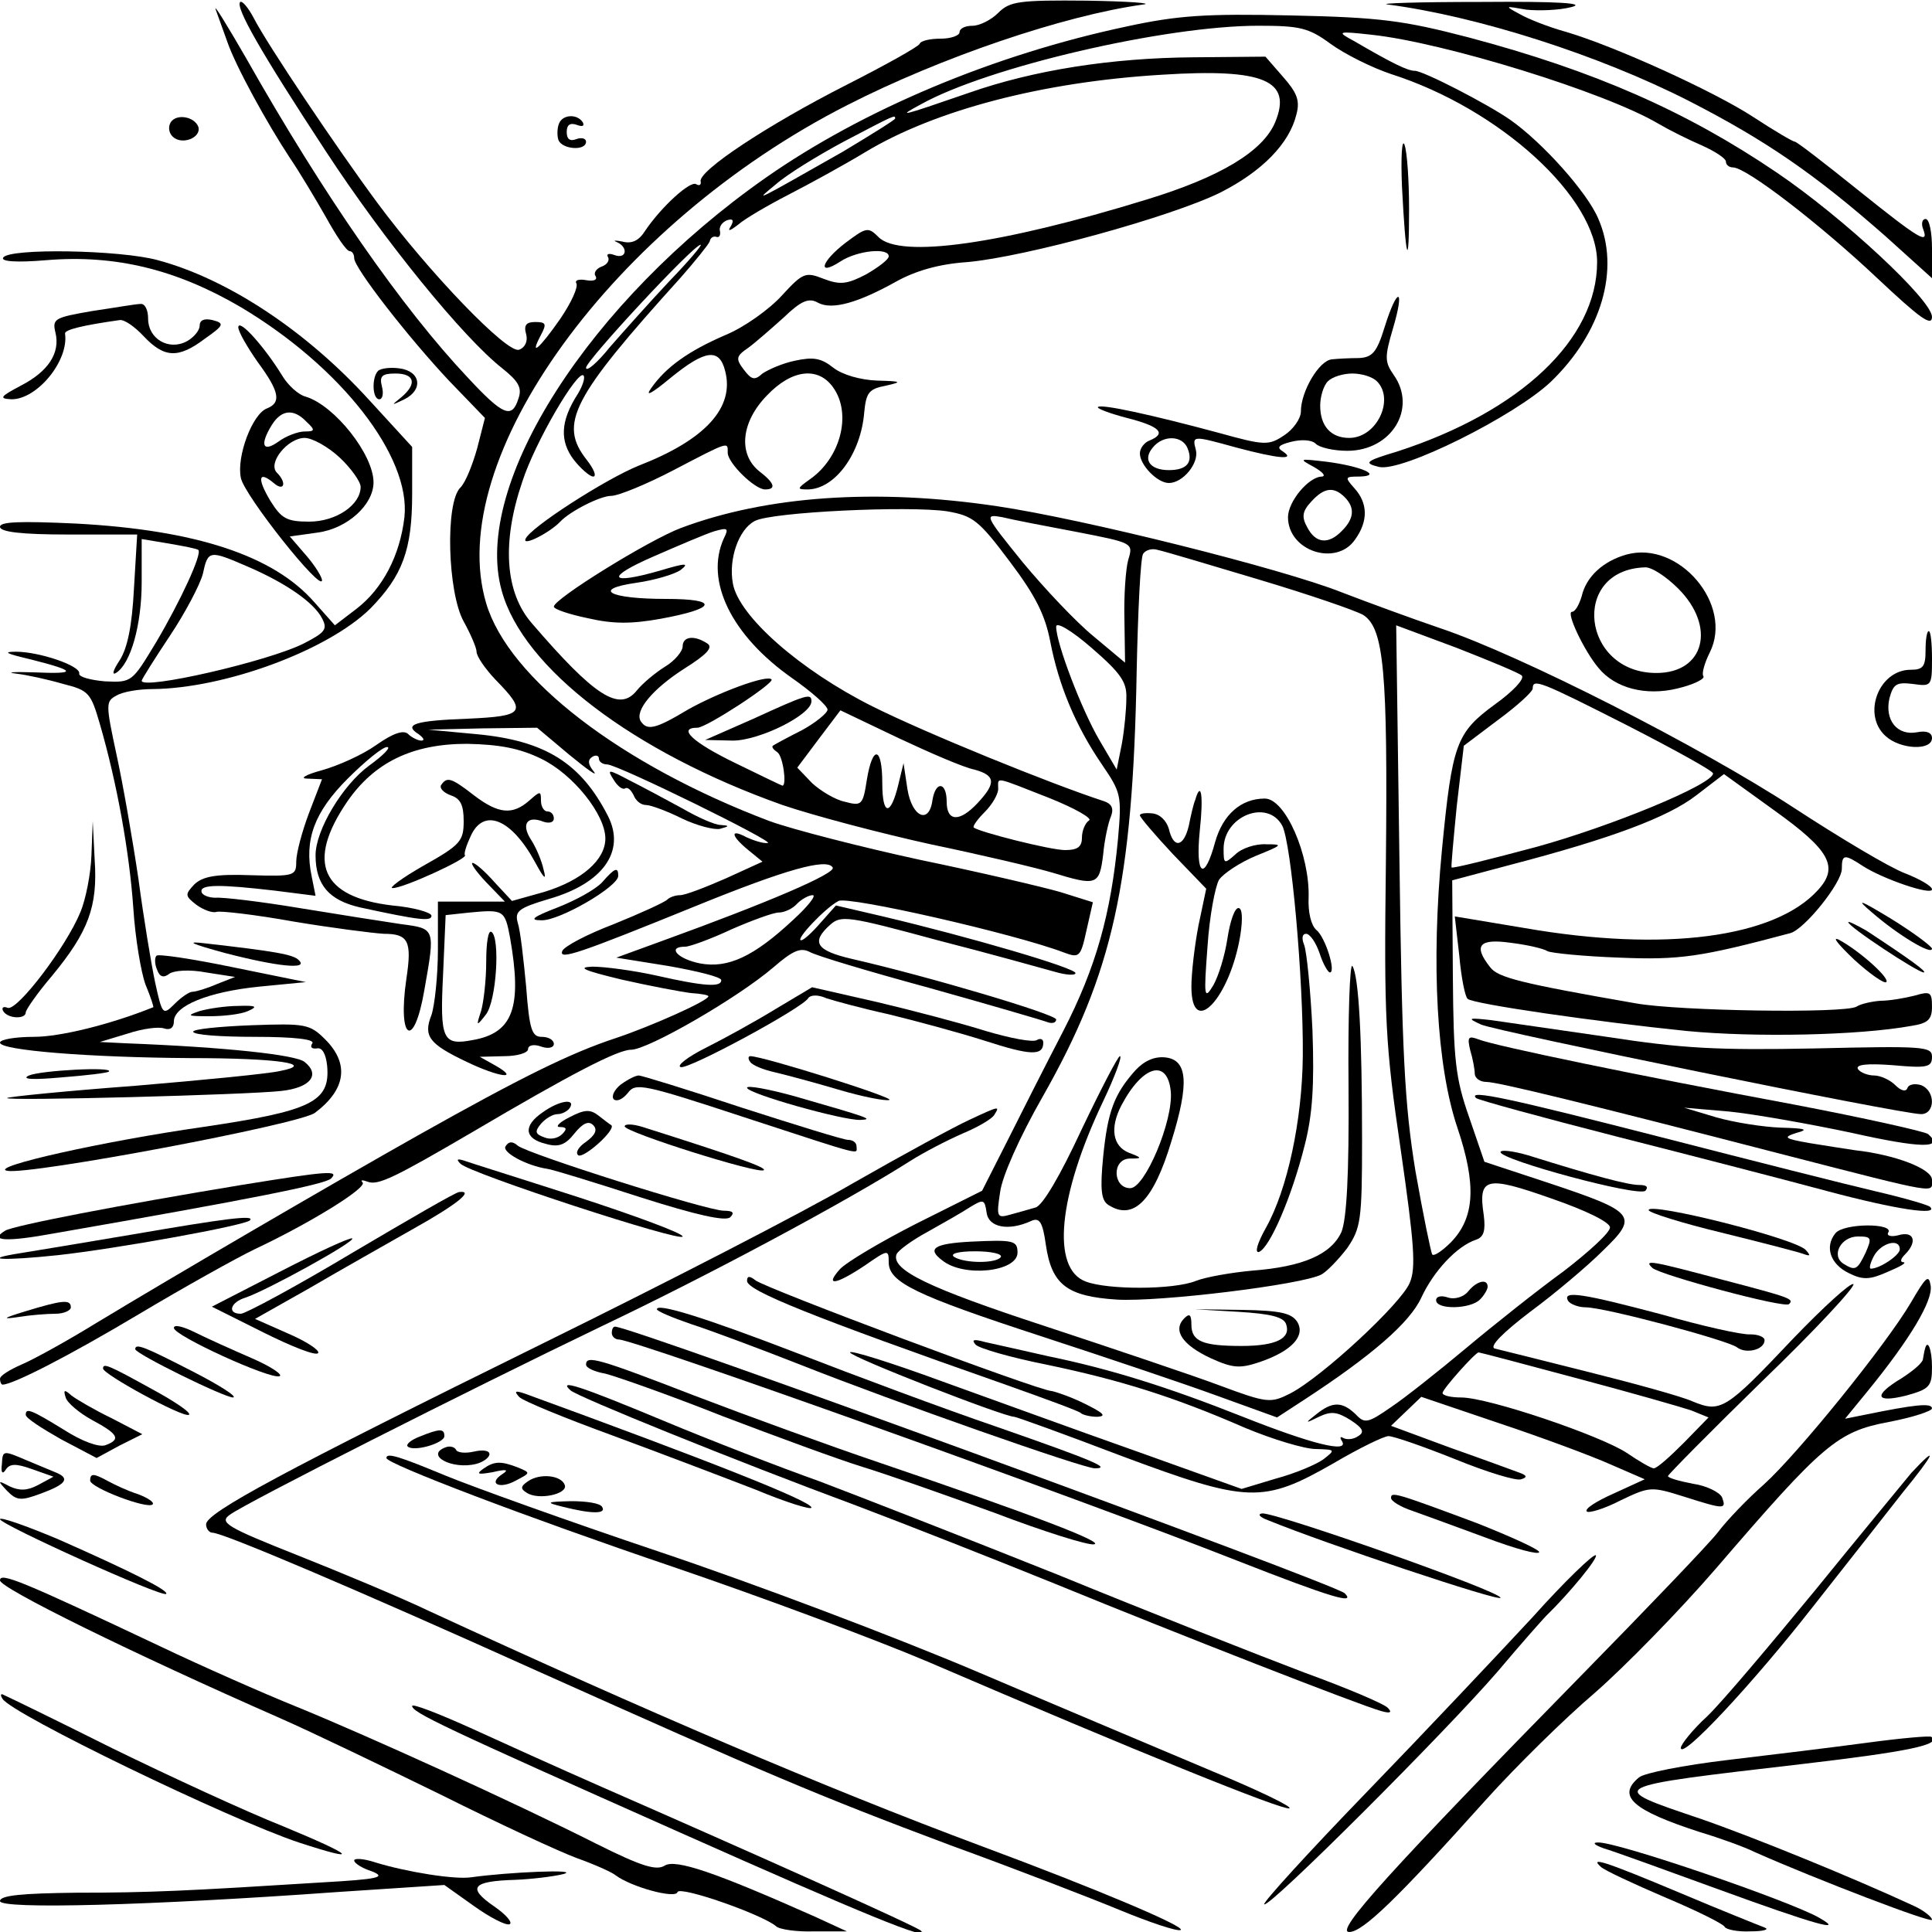 <?xml version="1.0" standalone="no"?>
<!DOCTYPE svg PUBLIC "-//W3C//DTD SVG 20010904//EN"
 "http://www.w3.org/TR/2001/REC-SVG-20010904/DTD/svg10.dtd">
<svg version="1.0" xmlns="http://www.w3.org/2000/svg"
 width="300pt" height="300pt" viewBox="0 0 300 300"
 preserveAspectRatio="xMidYMid meet">
<g transform="translate(0,300) scale(0.1,-0.1)"
fill="#000000" stroke="none">
<path d="M335 2985 c4 -11 12 -33 18 -50 13 -38 62 -127 97 -180 15 -22 40
-64 56 -92 16 -29 32 -53 37 -53 4 0 7 -5 7 -11 0 -15 84 -123 148 -191 l55
-57 -12 -47 c-7 -25 -18 -53 -26 -61 -24 -23 -20 -163 5 -208 11 -20 20 -41
20 -47 0 -7 13 -26 29 -43 50 -51 46 -57 -43 -61 -82 -3 -100 -9 -76 -24 8 -6
10 -10 4 -10 -5 0 -15 5 -20 10 -7 7 -23 2 -50 -17 -21 -15 -59 -32 -84 -39
-26 -7 -35 -13 -23 -13 l23 -1 -20 -52 c-11 -29 -20 -63 -20 -76 0 -22 -3 -23
-71 -21 -54 2 -74 -2 -87 -14 -15 -16 -15 -18 3 -32 11 -8 25 -13 31 -11 5 2
59 -4 120 -15 60 -10 123 -18 140 -19 38 0 44 -11 35 -70 -14 -96 12 -111 28
-17 17 96 17 95 -36 102 -27 4 -97 15 -158 25 -60 10 -119 17 -130 16 -11 0
-21 4 -22 9 -3 12 28 12 114 2 l63 -8 -6 30 c-12 57 4 100 56 152 27 27 54 49
61 49 7 0 -6 -13 -28 -29 -41 -30 -83 -100 -83 -139 0 -46 21 -70 69 -81 92
-20 111 -22 111 -13 0 5 -27 13 -61 16 -110 13 -134 67 -70 161 42 61 101 90
186 90 51 -1 82 -7 115 -23 50 -24 100 -87 100 -124 0 -33 -36 -65 -95 -83
l-50 -14 -27 29 c-15 17 -30 30 -34 30 -4 0 5 -13 21 -30 l29 -30 -52 0 -52 0
0 -74 c0 -41 -5 -87 -10 -102 -13 -33 -4 -45 55 -73 50 -24 83 -28 45 -6 l-25
14 38 1 c20 0 37 5 37 11 0 6 9 8 20 4 11 -4 20 -2 20 4 0 6 -8 11 -19 11 -15
0 -19 11 -24 78 -4 42 -9 87 -13 99 -5 18 1 23 48 37 84 24 120 74 92 129 -42
82 -97 117 -204 127 l-75 7 84 2 85 1 50 -42 c28 -23 45 -35 38 -26 -9 11 -10
18 -2 23 5 3 10 2 10 -3 0 -5 6 -9 13 -9 18 -1 264 -122 249 -122 -7 -1 -22 4
-33 9 -26 14 -24 2 3 -20 l22 -18 -57 -26 c-32 -14 -63 -26 -71 -26 -7 0 -16
-3 -20 -7 -4 -4 -41 -21 -83 -38 -42 -16 -78 -35 -80 -42 -5 -14 25 -4 207 70
140 57 204 75 213 60 6 -9 -102 -55 -262 -113 l-74 -27 81 -13 c45 -8 82 -17
82 -22 0 -11 -25 -10 -100 7 -36 8 -81 14 -100 14 -25 -1 -13 -6 45 -20 44
-10 92 -19 108 -21 15 -1 27 -3 27 -5 0 -7 -90 -47 -144 -65 -70 -23 -147 -61
-307 -151 -135 -76 -380 -219 -499 -291 -47 -29 -100 -58 -117 -65 -18 -8 -33
-17 -33 -22 0 -5 2 -9 4 -9 16 0 102 44 211 109 72 43 153 88 180 101 87 41
176 96 168 104 -4 4 0 4 8 1 16 -6 41 6 164 78 151 89 224 127 245 127 26 0
165 80 221 128 30 26 42 31 56 24 10 -6 94 -31 186 -56 93 -26 175 -50 183
-53 8 -3 14 -1 14 4 0 8 -199 67 -317 94 -56 13 -64 26 -34 53 17 15 27 14
167 -24 82 -21 164 -44 182 -49 17 -5 32 -6 32 -2 0 8 -164 56 -299 88 l-73
17 -24 -27 c-13 -15 -26 -27 -30 -27 -10 0 37 50 58 61 15 8 274 -51 350 -80
24 -9 26 -7 35 34 l10 44 -51 16 c-28 8 -126 31 -218 50 -92 20 -197 47 -233
60 -230 87 -405 221 -440 338 -67 224 197 589 561 774 145 74 336 139 459 156
17 2 -23 5 -87 6 -106 1 -120 -1 -138 -19 -11 -11 -29 -20 -40 -20 -11 0 -20
-4 -20 -10 0 -5 -13 -10 -29 -10 -16 0 -31 -3 -33 -8 -1 -4 -53 -33 -114 -64
-122 -62 -231 -134 -226 -150 1 -5 -2 -7 -7 -4 -9 6 -54 -35 -79 -72 -10 -16
-21 -21 -36 -17 -11 2 -15 2 -8 -1 18 -8 15 -27 -4 -20 -8 3 -13 2 -10 -3 3
-5 -1 -12 -10 -15 -8 -3 -13 -10 -9 -15 3 -6 -4 -8 -15 -6 -11 2 -18 0 -15 -5
3 -6 -8 -30 -25 -55 -32 -46 -49 -61 -30 -25 9 17 8 20 -9 20 -14 0 -18 -5
-14 -19 3 -11 -2 -21 -11 -24 -18 -7 -140 120 -220 228 -63 85 -171 246 -192
287 -9 17 -18 27 -21 25 -8 -8 32 -78 133 -232 91 -139 213 -289 274 -337 25
-20 31 -30 25 -47 -10 -32 -24 -26 -78 32 -102 108 -224 283 -345 497 -30 52
-51 86 -47 75z m897 -1413 c-62 -58 -102 -76 -145 -68 -35 7 -52 26 -23 26 7
0 40 12 72 27 32 14 65 26 73 26 9 0 22 6 29 14 7 7 18 13 24 13 6 0 -7 -17
-30 -38z m-440 -28 c19 -108 5 -148 -58 -159 -47 -9 -51 1 -46 102 l4 92 37 4
c53 5 55 4 63 -39z"/>
<path d="M755 1507 c0 -29 -4 -63 -8 -77 -8 -24 -7 -24 7 -6 17 20 23 121 9
129 -5 3 -8 -18 -8 -46z"/>
<path d="M2155 2993 c138 -18 327 -78 468 -150 119 -61 196 -114 305 -210 l72
-65 0 46 c0 25 -4 46 -10 46 -5 0 -7 -7 -4 -15 10 -26 -5 -17 -101 60 -51 41
-95 75 -98 75 -3 0 -32 17 -64 38 -61 40 -217 111 -293 133 -25 7 -56 19 -70
27 -24 13 -24 13 10 7 19 -2 51 -1 70 4 24 6 -19 9 -140 8 -96 0 -161 -2 -145
-4z"/>
<path d="M1750 2959 c-208 -44 -411 -130 -561 -235 -274 -192 -456 -476 -410
-641 33 -121 205 -251 436 -333 50 -17 153 -44 230 -61 77 -16 162 -36 189
-44 69 -21 73 -20 79 28 2 23 8 50 12 59 5 13 1 20 -11 24 -83 27 -277 106
-359 147 -112 56 -208 140 -217 191 -7 38 9 84 34 97 26 14 240 24 299 15 40
-7 49 -14 97 -78 40 -53 55 -83 63 -125 13 -67 39 -130 80 -190 30 -44 31 -48
25 -116 -11 -116 -34 -199 -85 -298 -27 -52 -66 -129 -87 -171 l-39 -77 -102
-51 c-55 -28 -109 -60 -119 -71 -24 -27 -6 -24 39 6 36 25 37 25 37 5 0 -31
41 -51 237 -115 98 -32 220 -73 272 -92 l94 -34 43 28 c104 68 163 119 181
158 19 41 55 80 85 90 12 4 15 14 12 38 -9 59 3 62 105 26 55 -19 91 -37 91
-45 0 -8 -33 -38 -72 -68 -40 -29 -108 -83 -151 -119 -43 -36 -96 -78 -117
-92 -36 -25 -41 -26 -55 -11 -21 20 -36 20 -61 0 -18 -14 -18 -15 4 -4 19 9
28 8 49 -5 20 -13 22 -19 12 -25 -7 -5 -17 -6 -23 -3 -5 3 -6 1 -2 -5 11 -19
-48 -4 -154 38 -116 46 -205 74 -302 94 -40 9 -84 19 -98 22 -18 5 -22 4 -15
-4 6 -6 55 -20 110 -31 115 -24 198 -50 308 -98 43 -18 93 -33 110 -33 31 -1
31 -1 12 -16 -11 -8 -44 -22 -74 -30 l-53 -16 -162 58 c-88 31 -225 81 -303
109 -79 29 -143 49 -143 45 0 -7 239 -100 255 -100 3 0 78 -27 167 -61 196
-73 219 -74 329 -11 39 23 78 42 85 42 8 0 54 -16 104 -36 49 -20 95 -34 102
-31 10 3 9 6 -2 10 -8 3 -57 21 -108 39 l-92 34 24 23 23 22 121 -41 c66 -22
144 -51 173 -64 l53 -23 -48 -22 c-27 -12 -46 -24 -42 -28 3 -3 27 4 52 17 46
22 48 22 99 6 63 -20 66 -20 59 -1 -4 8 -24 18 -45 21 -21 4 -39 9 -39 12 0 2
66 69 147 148 81 78 144 146 141 150 -4 3 -46 -35 -94 -85 -105 -111 -112
-115 -156 -97 -18 8 -91 28 -163 46 -71 18 -136 34 -144 36 -9 3 13 25 55 57
38 28 89 71 113 95 56 54 51 60 -84 105 l-100 33 -24 70 c-21 60 -24 88 -25
218 l-1 149 90 24 c157 41 245 74 289 108 l43 33 79 -57 c85 -61 100 -87 67
-123 -67 -74 -238 -97 -456 -59 l-108 18 7 -61 c3 -34 9 -64 13 -67 8 -8 203
-36 341 -50 105 -10 265 -7 348 8 26 4 32 10 32 30 0 23 -3 24 -27 17 -16 -4
-39 -8 -53 -8 -14 -1 -31 -5 -37 -9 -17 -11 -276 -7 -343 5 -178 31 -214 40
-226 56 -27 34 -17 45 32 38 25 -3 51 -9 57 -13 6 -3 56 -8 111 -10 95 -4 127
1 266 38 22 6 80 78 80 100 0 23 4 23 33 4 31 -20 107 -46 107 -36 0 5 -19 16
-42 25 -24 9 -101 55 -173 102 -142 93 -424 237 -550 279 -44 15 -112 40 -151
55 -93 37 -401 114 -536 134 -188 28 -358 16 -491 -34 -50 -19 -197 -110 -197
-122 0 -4 24 -12 53 -18 39 -9 67 -9 112 -1 88 16 93 31 9 31 -88 0 -116 15
-46 25 28 4 59 13 69 20 14 11 8 11 -32 -1 -80 -23 -86 -11 -10 22 39 17 81
35 94 39 21 6 23 5 15 -11 -30 -66 12 -151 106 -217 30 -21 55 -43 55 -49 0
-5 -18 -20 -40 -32 -22 -11 -42 -22 -45 -24 -2 -2 1 -6 7 -10 9 -6 15 -52 8
-52 -1 0 -34 16 -73 35 -66 32 -91 55 -59 55 14 0 121 70 115 75 -7 8 -84 -21
-130 -47 -50 -30 -63 -33 -73 -18 -10 16 18 50 68 82 35 22 45 33 35 39 -20
13 -38 11 -38 -5 0 -7 -12 -22 -27 -31 -16 -10 -35 -26 -44 -37 -27 -34 -65
-10 -163 104 -42 48 -47 126 -15 220 20 62 86 174 95 165 3 -3 -1 -16 -9 -29
-27 -42 -28 -73 -6 -102 11 -14 25 -26 30 -26 6 0 1 12 -10 26 -44 56 -23 96
146 283 22 25 43 51 45 56 1 6 6 9 11 7 4 -1 6 3 5 9 -2 6 3 14 11 17 9 3 11
0 6 -9 -6 -9 -2 -8 11 2 10 9 46 30 79 47 33 17 86 46 119 66 108 65 275 109
461 120 158 10 202 -9 175 -74 -19 -45 -85 -85 -200 -120 -224 -69 -383 -92
-416 -58 -16 16 -19 15 -51 -9 -38 -29 -45 -53 -8 -29 26 17 75 22 75 8 0 -5
-16 -17 -35 -28 -29 -15 -40 -17 -66 -7 -28 11 -32 10 -65 -26 -19 -21 -58
-49 -87 -61 -58 -25 -93 -50 -116 -83 -10 -14 1 -8 30 16 54 44 76 47 85 11
15 -57 -31 -107 -134 -147 -52 -21 -170 -97 -176 -114 -5 -12 38 10 54 27 15
16 62 40 79 40 11 0 55 18 97 40 88 46 84 44 84 27 0 -16 42 -57 58 -57 18 0
15 10 -10 29 -32 27 -27 76 13 117 39 41 80 45 103 12 29 -41 11 -109 -36
-142 -21 -15 -21 -16 -3 -16 42 1 82 56 87 120 3 30 7 36 33 41 27 6 25 7 -13
8 -26 1 -54 9 -68 20 -19 15 -31 17 -59 11 -20 -4 -42 -14 -51 -20 -12 -11
-17 -10 -29 6 -13 17 -12 21 7 34 11 8 36 30 55 47 27 26 39 31 53 23 22 -12
63 0 122 33 29 16 65 27 110 30 90 8 316 70 393 108 65 33 107 76 118 121 6
22 1 34 -21 59 l-27 31 -112 -1 c-128 -1 -248 -20 -348 -55 -110 -38 -112 -38
-75 -18 104 58 379 122 524 122 64 0 78 -3 112 -28 22 -16 64 -37 94 -47 169
-54 320 -192 320 -292 0 -120 -119 -232 -310 -294 -50 -15 -53 -18 -29 -24 35
-9 211 79 267 132 79 76 108 175 74 253 -17 41 -87 119 -137 154 -36 25 -135
76 -148 76 -11 0 -34 11 -94 46 -28 15 -27 16 27 10 112 -12 362 -89 445 -138
17 -10 47 -25 68 -34 20 -9 37 -20 37 -25 0 -5 5 -9 11 -9 21 0 136 -89 223
-171 67 -63 86 -77 86 -61 0 26 -139 155 -241 224 -140 95 -283 158 -479 210
-100 26 -136 31 -275 34 -133 3 -176 0 -255 -17z m-360 -143 c0 -2 -37 -25
-82 -52 -141 -80 -137 -78 -103 -50 17 15 64 44 105 66 80 42 80 42 80 36z
m-351 -253 c-30 -32 -71 -78 -92 -102 -20 -25 -37 -39 -37 -32 0 11 167 191
178 191 3 0 -19 -26 -49 -57z m633 -389 c87 -17 88 -17 80 -43 -4 -14 -7 -56
-6 -93 l1 -67 -49 41 c-27 22 -76 74 -110 115 -59 73 -60 75 -32 70 16 -4 68
-14 116 -23z m283 -74 c77 -23 150 -48 162 -55 32 -21 38 -87 35 -385 -3 -242
-1 -282 23 -445 21 -146 24 -184 14 -207 -13 -32 -137 -147 -186 -172 -30 -15
-35 -15 -110 13 -43 16 -165 57 -271 92 -180 59 -238 87 -230 111 2 6 24 22
48 35 25 14 55 31 67 39 20 12 22 12 25 -9 3 -23 34 -29 69 -13 13 6 18 -1 23
-37 9 -62 33 -80 110 -85 66 -4 288 23 318 39 9 5 27 24 40 41 21 31 23 43 23
168 0 160 -5 254 -15 270 -4 6 -7 -78 -6 -187 1 -138 -3 -206 -11 -226 -16
-35 -60 -54 -138 -60 -33 -3 -73 -10 -88 -16 -35 -14 -137 -14 -171 -1 -54 20
-43 133 27 280 18 38 30 70 26 70 -3 0 -30 -52 -60 -115 -33 -71 -60 -117 -71
-120 -10 -3 -28 -8 -39 -11 -21 -6 -22 -4 -16 35 3 24 30 85 66 148 109 192
140 331 146 660 2 95 6 177 10 183 4 6 14 9 23 6 10 -2 80 -23 157 -46z m-206
-184 c0 -17 -3 -49 -7 -71 l-8 -40 -27 46 c-27 46 -67 150 -67 176 0 8 24 -6
55 -33 45 -39 55 -53 54 -78z m614 35 c5 -5 -14 -25 -42 -45 -60 -44 -66 -61
-82 -226 -17 -178 -8 -336 24 -431 30 -89 27 -140 -10 -178 -13 -13 -26 -22
-29 -19 -2 3 -14 61 -26 129 -17 104 -21 182 -25 486 l-5 362 94 -35 c51 -20
97 -39 101 -43z m165 -78 c72 -37 132 -70 132 -74 0 -17 -158 -82 -274 -114
-71 -19 -131 -34 -132 -32 -1 1 3 44 8 95 l11 94 53 40 c30 22 54 44 54 49 0
16 12 11 148 -58z m-1015 -68 c33 -9 34 -21 5 -52 -28 -30 -48 -29 -48 2 0 31
-17 33 -22 3 -5 -39 -32 -27 -39 17 l-6 40 -8 -33 c-12 -50 -25 -49 -25 2 0
57 -15 60 -24 5 -6 -39 -8 -41 -34 -34 -15 3 -38 17 -51 29 l-23 24 33 44 34
45 90 -43 c49 -23 102 -46 118 -49z m116 -44 c40 -16 68 -32 62 -35 -6 -4 -11
-16 -11 -27 0 -14 -7 -19 -26 -19 -23 0 -133 28 -142 35 -2 2 6 13 17 24 12
12 21 28 21 36 0 19 -8 20 79 -14z m819 -901 c83 -22 163 -45 178 -50 l27 -11
-38 -39 c-22 -22 -42 -40 -47 -40 -4 0 -23 11 -42 24 -41 27 -215 86 -257 86
-16 0 -29 3 -29 7 0 6 51 63 56 63 2 0 70 -18 152 -40z"/>
<path d="M1856 1758 c-3 -7 -7 -25 -10 -40 -8 -34 -24 -36 -31 -5 -4 13 -14
23 -26 24 -10 1 -19 0 -19 -3 0 -3 23 -30 51 -60 l52 -54 -12 -57 c-6 -31 -11
-74 -11 -95 0 -82 60 -18 76 80 4 26 3 42 -3 42 -6 0 -13 -21 -17 -47 -4 -27
-14 -59 -22 -73 -14 -23 -15 -19 -9 60 3 47 12 94 18 104 7 10 33 27 57 37 42
17 43 18 16 18 -16 1 -38 -6 -48 -16 -17 -15 -18 -15 -18 9 0 51 68 78 91 36
14 -26 33 -238 32 -358 -1 -100 -24 -207 -57 -266 -14 -25 -18 -40 -11 -38 17
7 51 86 71 166 12 47 15 92 12 178 -3 63 -9 123 -13 133 -4 10 -3 17 3 17 6 0
15 -13 21 -30 5 -16 13 -30 16 -30 10 0 -7 55 -21 66 -8 7 -13 27 -12 50 2 66
-36 154 -68 154 -37 0 -65 -25 -77 -67 -17 -63 -31 -53 -24 17 6 55 2 79 -7
48z"/>
<path d="M1763 1338 c-33 -37 -43 -64 -50 -134 -5 -51 -3 -68 8 -75 39 -25 70
6 98 99 28 90 25 126 -9 130 -17 2 -33 -5 -47 -20z m55 -33 c4 -45 -40 -150
-63 -150 -27 0 -29 45 -1 46 20 0 20 1 -1 9 -25 10 -30 38 -12 73 33 63 72 74
77 22z"/>
<path d="M1508 1072 c-58 -3 -69 -11 -45 -29 33 -27 117 -18 117 12 0 19 -7
20 -72 17z m46 -24 c-7 -10 -55 -10 -72 0 -8 5 5 9 32 9 25 0 43 -4 40 -9z"/>
<path d="M1923 963 c50 -3 70 -8 74 -19 8 -22 -15 -34 -69 -34 -60 0 -78 7
-78 33 0 16 -3 18 -11 10 -19 -19 -2 -42 41 -62 35 -16 46 -16 76 -6 50 17 72
41 58 63 -9 13 -26 17 -85 18 l-74 1 68 -4z"/>
<path d="M265 2810 c-4 -7 -3 -16 3 -22 14 -14 45 -2 40 15 -6 16 -34 21 -43
7z"/>
<path d="M868 2808 c-3 -7 -3 -19 -1 -25 5 -15 43 -18 43 -3 0 5 -7 7 -15 4
-10 -4 -15 0 -15 11 0 11 5 15 16 11 8 -3 12 -2 9 4 -9 14 -32 12 -37 -2z"/>
<path d="M2177 2710 c6 -116 11 -131 11 -35 0 44 -3 89 -7 100 -4 11 -6 -18
-4 -65z"/>
<path d="M5 2600 c-4 -6 20 -8 67 -4 108 9 203 -15 302 -73 156 -93 264 -232
254 -326 -7 -60 -34 -111 -74 -142 l-34 -26 -32 36 c-63 72 -183 112 -370 122
-86 4 -118 3 -118 -5 0 -8 33 -12 106 -12 l107 0 -5 -84 c-3 -58 -10 -92 -22
-111 -10 -15 -13 -24 -6 -20 23 14 40 75 40 141 l0 67 42 -7 c23 -4 44 -8 46
-10 6 -6 -27 -78 -66 -144 -37 -61 -37 -62 -79 -60 -23 2 -41 7 -40 12 3 12
-62 34 -98 34 -22 0 -15 -3 23 -12 71 -18 73 -23 4 -20 -31 1 -44 0 -27 -2 17
-2 49 -9 73 -16 40 -10 43 -14 57 -62 27 -93 46 -200 52 -286 3 -47 12 -100
19 -119 8 -19 13 -35 12 -35 -67 -27 -145 -46 -185 -46 -29 0 -53 -4 -53 -9 0
-12 139 -23 295 -24 136 0 197 -9 140 -20 -16 -4 -118 -14 -225 -23 -107 -8
-197 -17 -199 -19 -5 -5 374 5 426 11 45 5 61 25 36 45 -13 11 -122 23 -278
29 l-40 2 43 13 c24 8 49 11 57 8 9 -3 15 1 15 11 0 24 53 46 133 54 l72 7
-113 23 c-63 13 -116 21 -119 18 -3 -3 -3 -13 1 -22 4 -11 10 -13 19 -6 7 5
31 7 57 2 l45 -7 -28 -11 c-16 -7 -33 -12 -38 -12 -5 0 -17 -8 -28 -19 -18
-18 -19 -17 -30 33 -6 28 -18 101 -26 161 -9 61 -24 147 -34 193 -17 79 -17
83 0 92 10 6 35 10 56 10 112 1 272 60 338 125 50 51 65 91 65 178 l0 73 -66
72 c-99 109 -221 189 -329 218 -58 16 -231 19 -240 4z m380 -480 c58 -25 102
-55 115 -80 9 -17 5 -22 -28 -39 -55 -28 -252 -73 -252 -58 0 2 20 34 44 70
24 36 47 80 51 96 8 37 10 37 70 11z"/>
<path d="M2150 2492 c-12 -39 -19 -47 -40 -48 -14 0 -33 -1 -42 -2 -20 -2 -48
-50 -48 -81 0 -11 -12 -28 -26 -37 -24 -16 -30 -16 -102 4 -104 28 -182 45
-187 40 -3 -2 18 -10 45 -17 51 -13 62 -24 35 -35 -8 -3 -15 -12 -15 -20 0
-18 27 -46 45 -46 22 0 47 31 42 51 -6 23 -6 23 63 4 64 -17 93 -20 72 -6 -10
6 -7 10 13 15 16 4 32 3 38 -3 6 -6 28 -11 49 -11 69 0 109 66 72 118 -14 20
-14 28 -1 72 19 64 7 66 -13 2z m-12 -84 c28 -28 0 -88 -43 -88 -28 0 -45 18
-45 50 0 14 5 31 12 38 7 7 24 12 38 12 14 0 31 -5 38 -12z m-294 -104 c9 -22
-1 -34 -29 -34 -29 0 -41 16 -25 35 16 20 46 19 54 -1z"/>
<path d="M143 2517 c-58 -10 -62 -12 -57 -33 8 -32 -11 -61 -54 -83 -32 -17
-34 -20 -14 -21 40 0 89 60 83 102 -1 6 28 13 85 21 7 1 23 -10 37 -25 32 -34
54 -35 95 -4 30 21 31 24 12 29 -13 3 -20 0 -20 -9 0 -7 -9 -18 -20 -24 -28
-15 -60 4 -60 35 0 14 -5 24 -12 23 -7 0 -41 -6 -75 -11z"/>
<path d="M370 2492 c0 -7 14 -31 30 -54 34 -46 37 -63 15 -72 -23 -8 -48 -75
-41 -108 5 -27 126 -179 126 -159 0 5 -11 23 -25 39 l-25 29 43 6 c46 6 87 43
87 78 0 43 -60 119 -105 133 -12 3 -28 18 -37 33 -27 44 -67 89 -68 75z m106
-147 c14 -13 13 -15 -3 -15 -10 0 -29 -7 -41 -16 -24 -17 -29 -5 -10 26 15 24
34 26 54 5z m52 -56 c17 -16 32 -37 32 -45 0 -28 -38 -54 -80 -54 -35 0 -43 5
-60 32 -21 35 -19 48 5 28 16 -14 21 0 5 16 -15 15 17 54 43 54 12 0 37 -14
55 -31z"/>
<path d="M587 2424 c-10 -10 -9 -44 2 -44 5 0 7 9 4 20 -4 16 0 20 21 20 30 0
34 -16 9 -37 -16 -13 -16 -13 5 -3 30 15 25 44 -8 48 -14 2 -29 0 -33 -4z"/>
<path d="M2040 2275 c14 -8 19 -14 13 -15 -21 0 -53 -39 -53 -63 0 -53 75 -77
104 -35 21 29 20 57 -1 80 -15 17 -15 18 8 18 37 1 3 16 -51 23 -43 5 -44 5
-20 -8z m48 -47 c16 -16 15 -33 -4 -52 -21 -22 -41 -20 -54 5 -9 16 -8 25 6
40 20 22 35 24 52 7z"/>
<path d="M2526 2139 c-36 -10 -63 -34 -70 -65 -4 -13 -10 -24 -15 -24 -10 0
19 -61 41 -87 26 -32 74 -44 123 -32 25 6 43 15 40 19 -3 4 2 21 10 37 37 74
-48 174 -129 152z m80 -53 c59 -59 41 -131 -34 -131 -116 0 -134 160 -18 164
10 1 33 -14 52 -33z"/>
<path d="M2990 1990 c0 -25 -4 -30 -23 -30 -50 0 -76 -70 -39 -103 23 -21 72
-23 72 -3 0 8 -8 12 -23 9 -31 -6 -51 19 -43 53 6 22 11 25 36 22 29 -4 30 -4
30 39 0 24 -2 43 -5 43 -3 0 -5 -13 -5 -30z"/>
<path d="M1170 1884 l-75 -33 43 -1 c41 0 122 40 122 61 0 13 -7 11 -90 -27z"/>
<path d="M953 1789 c6 -10 14 -16 18 -13 4 2 9 -3 13 -11 3 -8 11 -15 19 -15
7 0 32 -9 56 -21 23 -11 50 -18 59 -16 15 4 15 5 1 6 -9 0 -36 12 -60 26 -24
13 -61 33 -81 43 -34 18 -36 18 -25 1z"/>
<path d="M685 1781 c-3 -5 4 -12 15 -16 15 -5 20 -15 20 -40 0 -31 -5 -37 -62
-69 -35 -20 -56 -36 -48 -35 17 0 117 46 112 51 -2 2 2 15 9 30 20 44 63 27
100 -41 14 -26 18 -29 13 -11 -3 14 -12 35 -20 47 -15 24 -5 37 20 27 9 -3 16
-1 16 5 0 6 -4 11 -10 11 -5 0 -10 7 -10 17 0 15 -1 15 -18 0 -26 -23 -48 -21
-86 8 -36 28 -42 29 -51 16z"/>
<path d="M142 1672 c-1 -29 -9 -69 -17 -88 -22 -54 -98 -154 -113 -149 -7 3
-10 0 -7 -5 7 -12 35 -13 35 -2 0 4 18 30 41 57 56 68 71 107 66 180 l-3 60
-2 -53z"/>
<path d="M935 1630 c-10 -11 -41 -28 -69 -39 -39 -15 -45 -20 -25 -20 27 -1
119 52 119 69 0 14 -5 13 -25 -10z"/>
<path d="M2907 1583 c39 -34 93 -67 93 -56 -1 4 -29 25 -63 46 -51 31 -56 32
-30 10z"/>
<path d="M2870 1568 c0 -7 108 -78 117 -78 7 0 -22 21 -89 65 -16 9 -28 15
-28 13z"/>
<path d="M2879 1510 c24 -22 47 -38 50 -35 6 6 -42 49 -74 66 -11 5 0 -8 24
-31z"/>
<path d="M350 1520 c81 -21 130 -26 114 -11 -8 9 -39 14 -144 26 -33 4 -25 0
30 -15z"/>
<path d="M1204 1433 c-31 -19 -80 -46 -108 -60 -28 -14 -46 -28 -39 -30 12 -4
188 91 198 107 3 5 15 6 28 0 12 -4 56 -16 97 -25 41 -10 108 -28 149 -41 71
-23 91 -24 91 -3 0 6 -5 7 -10 4 -6 -4 -42 3 -79 14 -38 12 -114 32 -169 45
l-101 23 -57 -34z"/>
<path d="M310 1430 c-21 -7 -19 -8 15 -8 22 0 49 3 60 8 16 7 13 9 -15 8 -19
0 -46 -4 -60 -8z"/>
<path d="M2300 1409 c26 -11 652 -139 683 -139 22 0 23 36 0 45 -10 3 -19 1
-21 -4 -2 -7 -10 -5 -19 4 -8 8 -23 15 -33 15 -10 0 -22 5 -25 10 -4 7 14 9
54 6 54 -5 61 -3 61 13 0 16 -12 17 -182 13 -152 -3 -206 0 -323 18 -77 11
-158 23 -180 26 -36 4 -37 3 -15 -7z"/>
<path d="M300 1398 c0 -5 43 -8 96 -8 62 0 93 -4 89 -10 -4 -6 -1 -9 7 -8 8 2
14 -8 16 -27 5 -56 -24 -70 -193 -95 -154 -22 -333 -62 -304 -68 34 -7 454 72
478 90 48 36 54 76 16 114 -24 24 -31 25 -115 22 -50 -2 -90 -6 -90 -10z"/>
<path d="M2283 1369 c4 -13 7 -30 7 -36 0 -7 8 -13 18 -13 17 0 153 -33 462
-113 245 -63 230 -60 230 -39 0 17 -57 39 -120 46 -14 2 -45 7 -70 11 -40 7
-42 9 -20 16 19 5 14 7 -25 8 -27 1 -72 8 -100 16 l-50 15 70 -6 c39 -4 124
-19 190 -33 107 -24 145 -25 119 -2 -5 4 -99 25 -209 46 -242 45 -464 91 -489
101 -16 6 -18 4 -13 -17z"/>
<path d="M1165 1351 c3 -5 20 -12 38 -16 17 -4 62 -16 99 -27 37 -11 73 -18
79 -16 10 3 -196 68 -216 68 -3 0 -4 -4 0 -9z"/>
<path d="M45 1330 c-13 -6 6 -7 50 -3 39 3 72 7 74 9 9 8 -105 2 -124 -6z"/>
<path d="M964 1316 c-10 -8 -15 -18 -11 -23 5 -4 14 0 22 10 12 16 23 14 181
-38 190 -62 174 -58 174 -45 0 6 -6 10 -13 10 -7 0 -81 23 -165 50 -84 28
-156 50 -160 50 -5 0 -17 -6 -28 -14z"/>
<path d="M1160 1311 c0 -9 149 -51 176 -50 21 1 15 3 -103 37 -40 11 -73 17
-73 13z"/>
<path d="M2292 1295 c3 -3 102 -30 219 -60 118 -30 265 -68 328 -85 105 -28
172 -38 158 -24 -3 3 -41 14 -84 24 -43 10 -193 48 -333 84 -234 60 -302 75
-288 61z"/>
<path d="M843 1273 c-31 -21 -29 -41 4 -49 20 -6 31 -2 45 16 13 16 22 20 29
13 7 -7 4 -15 -11 -26 -12 -8 -17 -17 -12 -21 9 -5 60 41 51 47 -2 1 -11 8
-20 15 -13 10 -22 9 -45 -3 -16 -8 -22 -15 -15 -15 11 0 12 -3 4 -11 -7 -7
-19 -9 -28 -5 -14 5 -15 9 -5 21 7 8 18 15 26 15 7 0 16 5 19 10 9 15 -17 11
-42 -7z"/>
<path d="M1505 1261 c-22 -10 -103 -54 -180 -98 -77 -45 -293 -156 -480 -248
-406 -200 -525 -264 -525 -282 0 -7 5 -13 10 -13 16 0 221 -87 505 -215 355
-159 432 -192 640 -270 99 -36 218 -82 264 -101 46 -19 88 -33 94 -31 12 4
-133 65 -308 130 -244 91 -522 210 -860 366 -44 21 -135 59 -203 86 -111 44
-122 51 -105 63 26 19 366 191 578 293 164 78 379 193 478 256 22 14 59 33 82
43 24 10 46 23 49 29 9 14 8 14 -39 -8z"/>
<path d="M970 1251 c0 -9 209 -75 216 -68 5 4 -46 22 -188 67 -16 5 -28 5 -28
1z"/>
<path d="M785 1220 c-6 -9 32 -30 65 -35 8 -1 73 -21 144 -44 88 -28 133 -38
140 -31 7 7 4 10 -10 10 -26 0 -304 88 -320 101 -8 7 -14 7 -19 -1z"/>
<path d="M2330 1211 c0 -12 214 -70 225 -60 5 6 2 9 -10 9 -17 0 -70 14 -172
46 -24 7 -43 9 -43 5z"/>
<path d="M715 1193 c14 -15 345 -123 345 -113 0 5 -73 32 -162 61 -90 29 -170
54 -178 57 -10 3 -12 2 -5 -5z"/>
<path d="M375 1160 c-188 -31 -354 -63 -367 -71 -26 -16 1 -18 77 -4 304 53
420 76 429 85 13 13 -3 12 -139 -10z"/>
<path d="M546 1054 c-87 -52 -165 -94 -172 -94 -22 0 -16 18 7 25 33 11 171
87 166 92 -3 2 -53 -21 -111 -51 l-107 -55 80 -40 c44 -22 82 -37 85 -32 3 4
-18 18 -46 30 l-52 23 85 48 c46 27 119 68 161 92 68 38 95 60 71 57 -5 0 -79
-43 -167 -95z"/>
<path d="M2560 1121 c0 -4 51 -20 113 -35 61 -15 119 -30 127 -33 11 -4 12 -3
4 6 -16 18 -244 75 -244 62z"/>
<path d="M205 1083 c-77 -13 -155 -26 -174 -29 -63 -10 -26 -12 59 -3 91 10
290 46 298 54 9 9 -38 3 -183 -22z"/>
<path d="M2850 1085 c-17 -21 -8 -48 21 -62 22 -11 33 -10 60 2 19 8 30 14 25
15 -6 0 -5 5 2 12 20 20 14 37 -10 30 -11 -3 -19 -1 -16 4 10 15 -69 15 -82
-1z m47 -30 c-13 -27 -16 -29 -35 -17 -19 13 -3 42 23 42 21 0 22 -2 12 -25z
m53 5 c0 -9 -31 -30 -45 -30 -3 0 -1 9 5 20 11 20 40 28 40 10z"/>
<path d="M2566 1031 c13 -11 205 -63 212 -56 8 8 3 10 -104 38 -109 29 -123
32 -108 18z"/>
<path d="M1160 1011 c0 -15 99 -55 404 -162 59 -21 111 -40 114 -43 3 -3 15
-6 26 -6 15 1 9 6 -19 20 -22 11 -46 19 -52 20 -19 0 -446 160 -460 172 -9 7
-13 7 -13 -1z"/>
<path d="M2967 977 c-39 -66 -175 -234 -228 -282 -24 -21 -57 -55 -72 -75 -15
-19 -110 -118 -210 -220 -298 -304 -385 -400 -362 -400 21 0 73 50 213 206 45
50 121 125 168 165 47 41 132 128 189 194 166 193 188 212 268 227 37 7 67 17
67 21 0 9 -27 6 -105 -10 l-30 -6 36 44 c66 81 100 139 97 162 -3 19 -7 15
-31 -26z"/>
<path d="M2280 995 c-7 -9 -21 -13 -31 -10 -11 4 -19 2 -19 -4 0 -15 53 -14
68 1 7 7 12 16 12 20 0 13 -17 9 -30 -7z"/>
<path d="M2435 980 c3 -5 16 -10 27 -10 30 0 220 -51 235 -62 14 -11 43 -4 43
11 0 5 -10 9 -22 9 -13 -1 -75 13 -138 31 -121 32 -155 38 -145 21z"/>
<path d="M40 964 c-36 -11 -38 -13 -11 -9 18 3 44 5 57 5 13 0 24 5 24 10 0
13 -14 11 -70 -6z"/>
<path d="M1020 967 c0 -3 24 -13 53 -23 28 -9 106 -38 172 -64 144 -57 437
-160 455 -160 26 0 1 11 -151 64 -85 29 -224 81 -309 114 -148 57 -220 79
-220 69z"/>
<path d="M270 938 c0 -12 149 -80 164 -75 6 2 -13 15 -43 28 -30 13 -70 31
-88 40 -18 9 -33 13 -33 7z"/>
<path d="M950 930 c0 -5 5 -10 11 -10 24 0 713 -246 959 -343 148 -58 186 -69
168 -51 -16 15 -1106 414 -1133 414 -3 0 -5 -4 -5 -10z"/>
<path d="M210 905 c0 -7 138 -75 152 -75 7 1 -21 19 -62 40 -74 38 -90 45 -90
35z"/>
<path d="M2989 905 c-1 -3 -2 -10 -3 -15 0 -6 -16 -19 -33 -30 -45 -27 -41
-39 7 -27 36 10 40 14 40 44 0 28 -7 45 -11 28z"/>
<path d="M910 881 c0 -5 13 -11 30 -14 16 -4 99 -33 182 -66 84 -32 182 -68
218 -79 36 -11 127 -43 204 -71 76 -29 146 -51 155 -49 16 3 -90 44 -334 127
-77 26 -206 73 -287 104 -150 58 -168 63 -168 48z"/>
<path d="M160 875 c0 -9 123 -76 133 -72 6 2 -20 20 -57 40 -67 37 -76 41 -76
32z"/>
<path d="M886 841 c11 -10 255 -109 444 -179 74 -28 214 -83 310 -122 188 -77
472 -188 505 -197 14 -4 17 -2 10 5 -5 6 -64 31 -130 55 -66 25 -239 93 -383
152 -145 58 -312 123 -370 145 -59 21 -168 63 -242 94 -132 55 -164 65 -144
47z"/>
<path d="M102 830 c2 -8 21 -24 41 -35 41 -22 45 -30 21 -39 -10 -4 -37 6 -65
24 -52 32 -59 34 -59 23 0 -5 25 -21 55 -38 l55 -29 35 19 36 18 -48 25 c-27
13 -54 29 -62 35 -11 10 -13 9 -9 -3z"/>
<path d="M806 831 c5 -6 71 -33 145 -60 73 -27 173 -65 222 -84 48 -20 87 -32
87 -28 0 10 -160 73 -445 177 -15 5 -17 4 -9 -5z"/>
<path d="M651 769 c-13 -5 -21 -12 -18 -15 9 -9 57 5 57 16 0 12 -7 12 -39 -1z"/>
<path d="M693 753 c-35 -12 9 -36 47 -26 11 3 20 10 20 15 0 6 -11 7 -24 4
-13 -3 -26 -2 -28 3 -2 4 -9 6 -15 4z"/>
<path d="M3 727 c-2 -14 1 -17 6 -9 6 9 15 10 40 1 l34 -12 -24 -13 c-17 -9
-29 -9 -44 -2 -19 10 -19 9 -4 -7 15 -15 21 -16 53 -4 38 14 45 23 24 32 -7 3
-29 12 -48 20 -35 15 -36 15 -37 -6z"/>
<path d="M600 736 c0 -9 218 -92 445 -169 138 -47 315 -113 395 -147 328 -141
551 -231 562 -228 6 2 -48 28 -118 57 -71 30 -235 99 -364 154 -129 55 -352
139 -495 187 -143 48 -293 102 -334 119 -70 29 -91 36 -91 27z"/>
<path d="M2968 713 c-13 -16 -81 -98 -150 -183 -70 -85 -144 -173 -167 -195
-23 -21 -41 -44 -41 -49 0 -20 112 100 205 219 52 66 115 146 140 178 49 60
56 76 13 30z"/>
<path d="M750 719 c-11 -8 -8 -9 15 -5 21 5 26 4 15 -3 -23 -15 -4 -24 21 -10
23 12 23 12 4 20 -28 11 -38 10 -55 -2z"/>
<path d="M140 701 c0 -11 89 -45 97 -37 3 3 -7 10 -23 16 -16 5 -37 15 -46 20
-22 12 -28 13 -28 1z"/>
<path d="M820 700 c-12 -8 -12 -12 -2 -18 18 -12 64 -2 59 12 -5 15 -38 19
-57 6z"/>
<path d="M2160 674 c0 -5 15 -14 33 -20 17 -6 69 -25 115 -42 45 -17 82 -27
82 -22 0 4 -44 24 -97 45 -126 47 -133 49 -133 39z"/>
<path d="M875 660 c44 -11 67 -11 60 0 -3 6 -25 9 -48 9 -40 -1 -40 -2 -12 -9z"/>
<path d="M0 641 c0 -8 252 -122 258 -116 5 5 -57 36 -168 85 -50 21 -90 35
-90 31z"/>
<path d="M1970 639 c88 -36 360 -127 360 -120 0 10 -347 132 -370 131 -8 -1
-4 -6 10 -11z"/>
<path d="M2379 488 c-52 -56 -167 -178 -257 -271 -90 -93 -161 -171 -159 -174
7 -7 283 269 363 362 37 44 71 82 74 85 38 37 82 91 78 95 -3 3 -48 -40 -99
-97z"/>
<path d="M0 546 c0 -12 205 -113 435 -214 50 -22 162 -76 250 -119 88 -44 183
-88 210 -98 28 -10 55 -22 61 -27 24 -18 93 -37 96 -26 4 10 132 -35 153 -53
5 -5 32 -9 60 -8 l50 0 -50 23 c-153 68 -216 90 -233 79 -13 -8 -36 -1 -106
34 -131 66 -358 169 -466 213 -52 21 -147 63 -210 93 -218 103 -250 116 -250
103z"/>
<path d="M4 362 c15 -24 352 -187 460 -223 98 -32 87 -21 -24 25 -58 23 -177
78 -265 121 -88 44 -164 81 -169 83 -5 3 -6 0 -2 -6z"/>
<path d="M640 351 c0 -10 46 -32 417 -197 283 -126 390 -170 373 -152 -5 6
-262 121 -495 223 -66 29 -159 71 -207 93 -49 22 -88 37 -88 33z"/>
<path d="M2900 294 c-52 -7 -150 -19 -218 -27 -67 -8 -129 -20 -137 -27 -35
-29 -10 -51 95 -85 30 -9 69 -23 85 -31 97 -43 275 -111 275 -105 0 4 -12 14
-27 21 -97 45 -252 108 -333 136 -148 50 -150 49 160 85 162 19 216 30 199 42
-2 2 -47 -2 -99 -9z"/>
<path d="M2490 130 c14 -4 94 -33 179 -64 148 -54 198 -68 156 -44 -45 26
-316 119 -344 117 -9 0 -5 -4 9 -9z"/>
<path d="M550 111 c0 -4 12 -12 28 -17 22 -9 10 -12 -78 -17 -207 -13 -267
-16 -382 -16 -83 -1 -118 -4 -118 -13 0 -13 231 -7 523 14 l167 11 45 -32 c25
-18 50 -31 56 -29 6 2 -5 15 -24 28 -42 29 -34 39 33 41 25 1 59 5 75 9 28 8
-86 3 -143 -5 -25 -4 -100 8 -149 23 -18 6 -33 7 -33 3z"/>
<path d="M2486 101 c5 -5 50 -26 99 -47 50 -21 92 -42 93 -46 2 -4 20 -8 40
-7 21 0 30 3 22 6 -8 3 -68 27 -132 54 -119 50 -140 56 -122 40z"/>
</g>
</svg>
